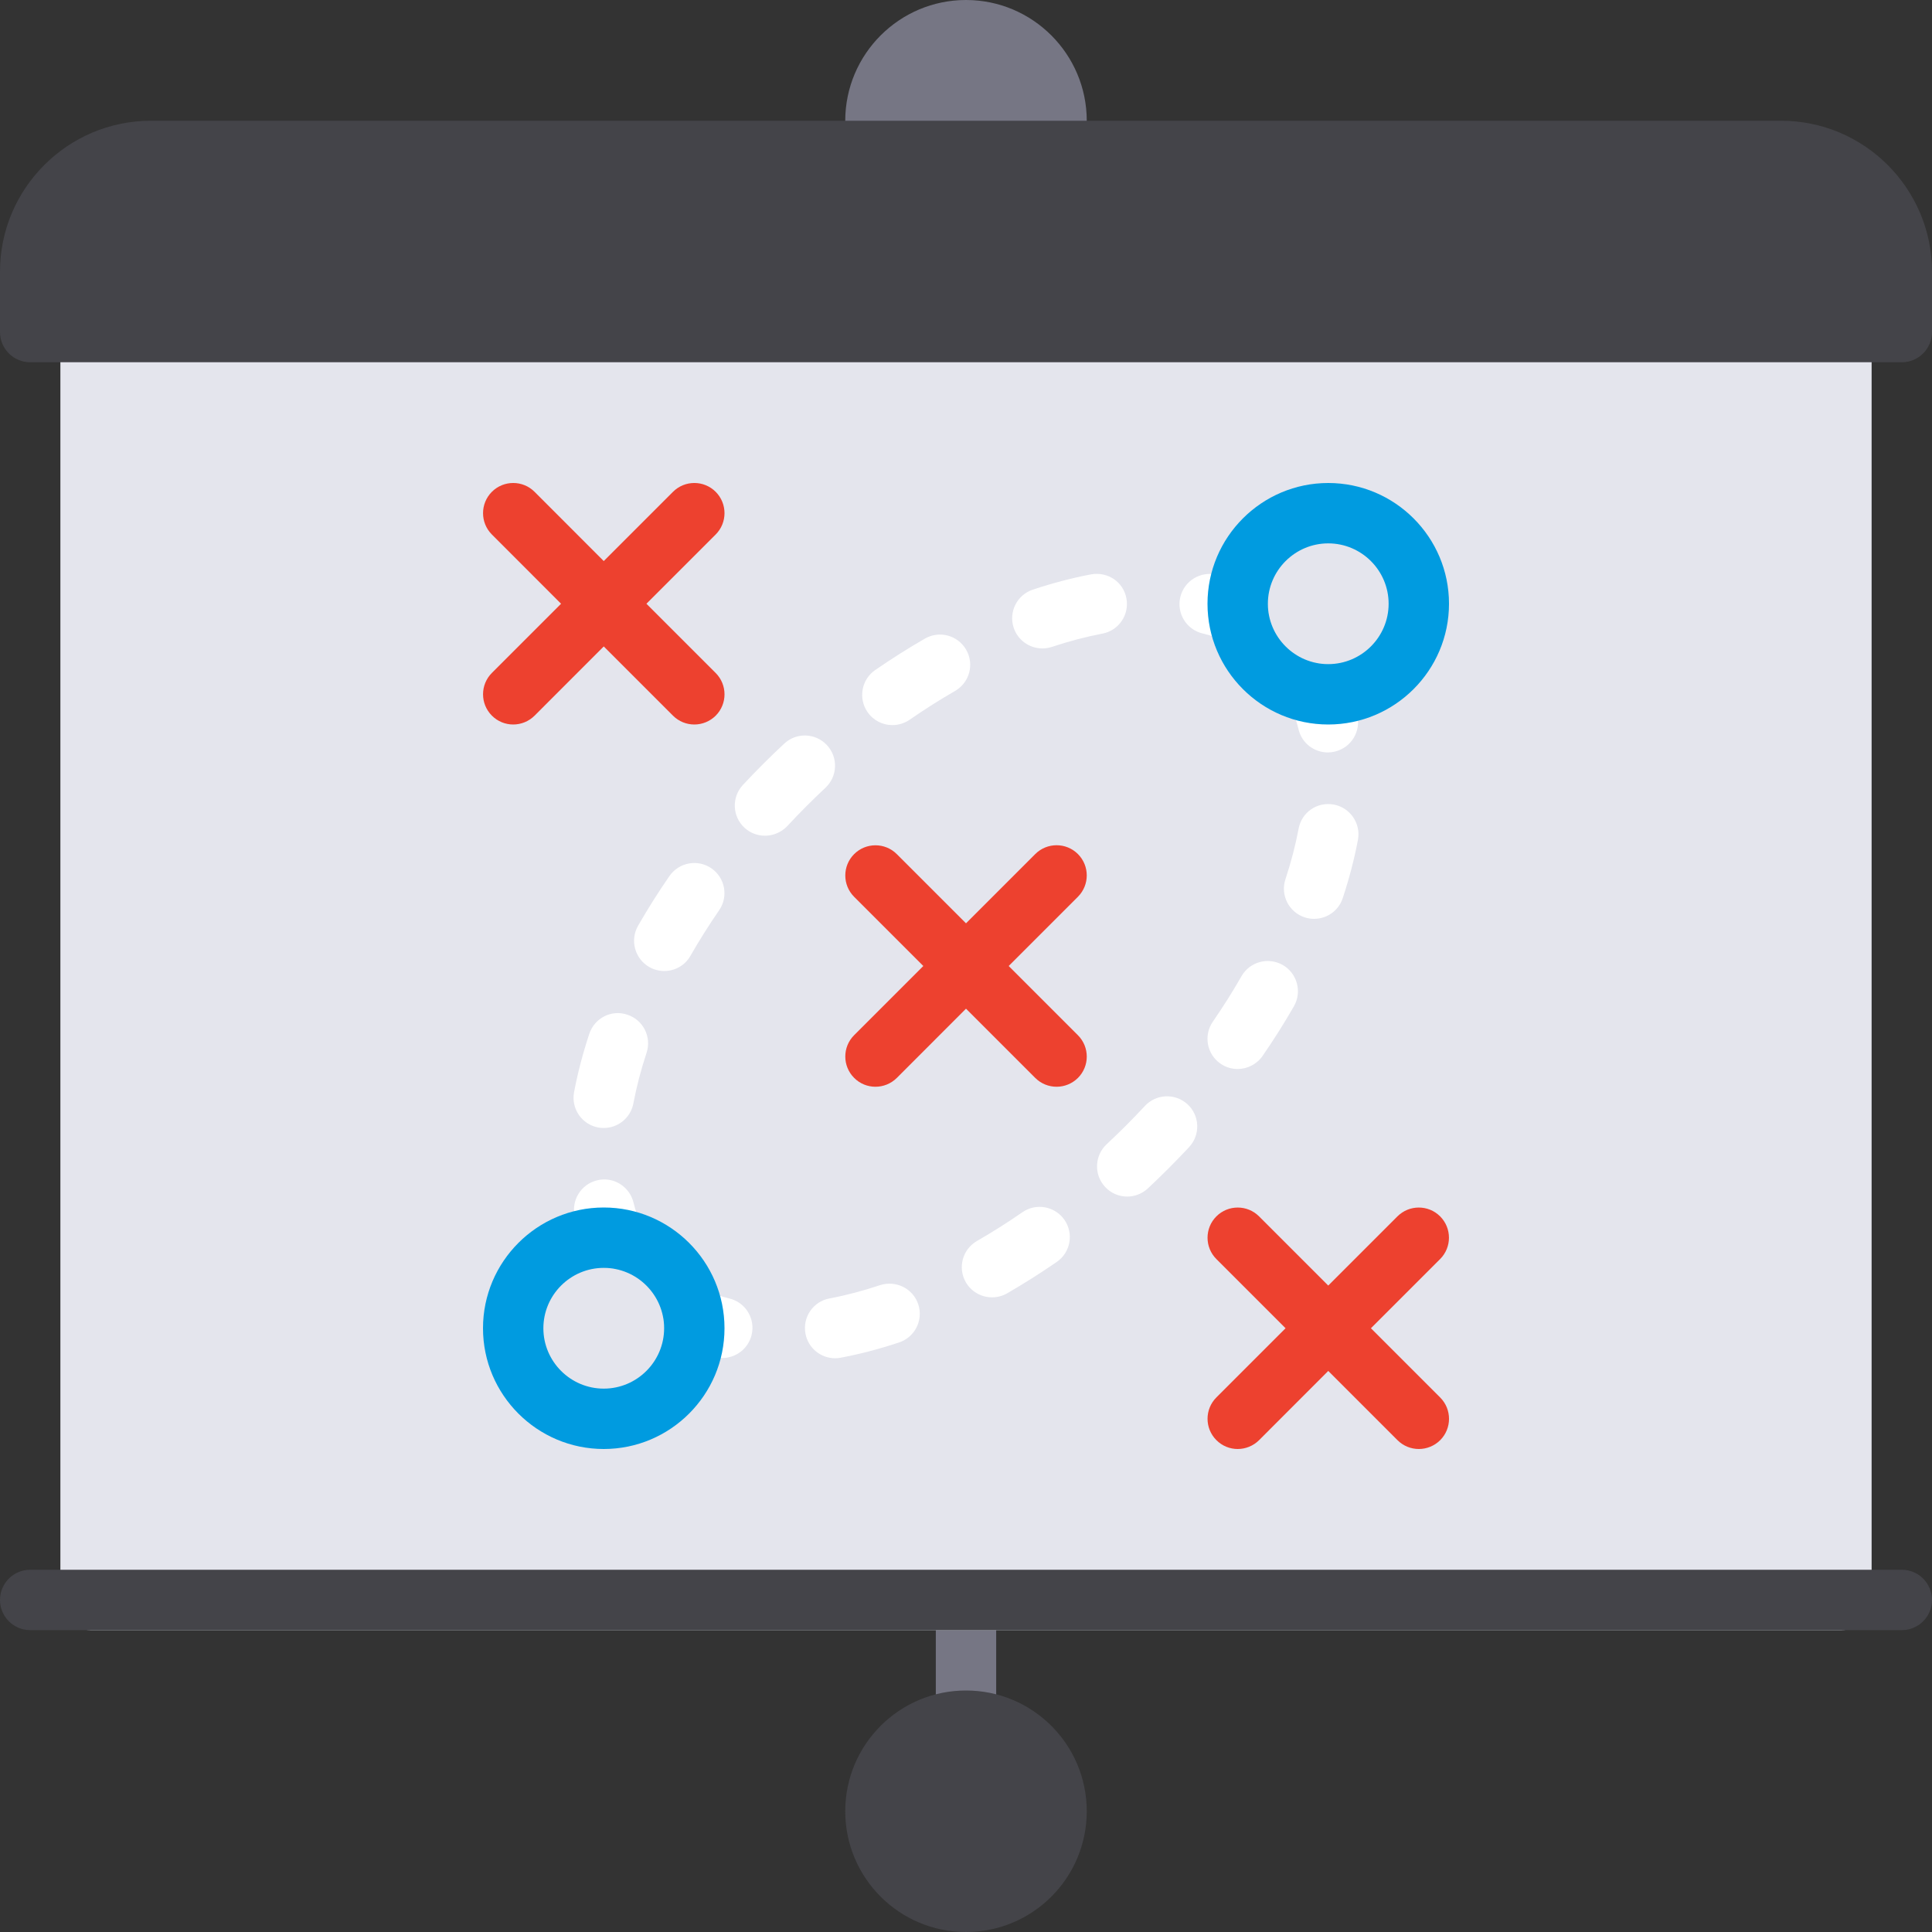 <?xml version="1.0" encoding="utf-8"?>
<!-- Generator: Adobe Illustrator 21.0.0, SVG Export Plug-In . SVG Version: 6.00 Build 0)  -->
<svg version="1.1" id="flat" xmlns="http://www.w3.org/2000/svg" xmlns:xlink="http://www.w3.org/1999/xlink" x="0px" y="0px"
	 viewBox="0 0 32 32" enable-background="new 0 0 32 32" xml:space="preserve">
<rect x="0" y="0" width="32" height="32" fill="#333333" stroke="none"/>
<path fill="#767684" d="M16,29c-0.276,0-0.5-0.224-0.5-0.5v-2c0-0.276,0.224-0.5,0.5-0.5s0.5,0.224,0.5,0.5v2
	C16.5,28.776,16.276,29,16,29z"/>
<path fill="#767684" d="M16,0c-1.103,0-2,0.897-2,2v0.5C14,2.776,14.224,3,14.5,3h3C17.776,3,18,2.776,18,2.5V2
	C18,0.897,17.103,0,16,0z"/>
<path fill="#E4E5ED" d="M30.5,5h-29C1.224,5,1,5.224,1,5.5v21C1,26.776,1.224,27,1.5,27h29c0.276,0,0.5-0.224,0.5-0.5v-21
	C31,5.224,30.776,5,30.5,5z"/>
<g>
	<path fill="#444449" d="M31.5,27h-31C0.224,27,0,26.776,0,26.5S0.224,26,0.5,26h31c0.276,0,0.5,0.224,0.5,0.5S31.776,27,31.5,27z"
		/>
</g>
<path fill="#444449" d="M29.5,2h-27C1.122,2,0,3.122,0,4.5v1C0,5.776,0.224,6,0.5,6h31C31.776,6,32,5.776,32,5.5v-1
	C32,3.122,30.878,2,29.5,2z"/>
<g>
	<path fill="#ED412F" d="M17.854,14.146c-0.195-0.195-0.512-0.195-0.707,0L16,15.293l-1.146-1.146c-0.195-0.195-0.512-0.195-0.707,0
		s-0.195,0.512,0,0.707L15.293,16l-1.146,1.146c-0.195,0.195-0.195,0.512,0,0.707C14.244,17.951,14.372,18,14.5,18
		s0.256-0.049,0.354-0.146L16,16.707l1.146,1.146C17.244,17.951,17.372,18,17.5,18s0.256-0.049,0.354-0.146
		c0.195-0.195,0.195-0.512,0-0.707L16.707,16l1.146-1.146C18.049,14.658,18.049,14.342,17.854,14.146z"/>
	<path fill="#ED412F" d="M22.707,22l1.146-1.146c0.195-0.195,0.195-0.512,0-0.707s-0.512-0.195-0.707,0L22,21.293l-1.146-1.146
		c-0.195-0.195-0.512-0.195-0.707,0s-0.195,0.512,0,0.707L21.293,22l-1.146,1.146c-0.195,0.195-0.195,0.512,0,0.707
		C20.244,23.951,20.372,24,20.5,24s0.256-0.049,0.354-0.146L22,22.707l1.146,1.146C23.244,23.951,23.372,24,23.5,24
		s0.256-0.049,0.354-0.146c0.195-0.195,0.195-0.512,0-0.707L22.707,22z"/>
	<path fill="#ED412F" d="M11.854,8.146c-0.195-0.195-0.512-0.195-0.707,0L10,9.293L8.854,8.146c-0.195-0.195-0.512-0.195-0.707,0
		s-0.195,0.512,0,0.707L9.293,10l-1.146,1.146c-0.195,0.195-0.195,0.512,0,0.707C8.244,11.951,8.372,12,8.5,12
		s0.256-0.049,0.354-0.146L10,10.707l1.146,1.146C11.244,11.951,11.372,12,11.5,12s0.256-0.049,0.354-0.146
		c0.195-0.195,0.195-0.512,0-0.707L10.707,10l1.146-1.146C12.049,8.658,12.049,8.342,11.854,8.146z"/>
</g>
<g>
	<g>
		<path fill="#FFFFFF" d="M21.993,12.463c-0.225,0-0.43-0.153-0.485-0.382c-0.033-0.137-0.076-0.268-0.13-0.393
			c-0.109-0.253,0.008-0.547,0.262-0.657c0.252-0.107,0.548,0.008,0.657,0.262c0.075,0.175,0.136,0.359,0.183,0.551
			c0.065,0.268-0.099,0.539-0.368,0.604C22.072,12.458,22.032,12.463,21.993,12.463z"/>
	</g>
	<g>
		<path fill="#FFFFFF" d="M13.832,22.497c-0.236,0-0.446-0.167-0.491-0.408c-0.051-0.271,0.127-0.533,0.399-0.583
			c0.272-0.051,0.552-0.125,0.837-0.22c0.262-0.084,0.545,0.055,0.632,0.317c0.087,0.262-0.055,0.545-0.317,0.632
			c-0.328,0.109-0.653,0.194-0.968,0.253C13.893,22.494,13.862,22.497,13.832,22.497z M16.431,21.488
			c-0.173,0-0.341-0.09-0.434-0.25c-0.138-0.24-0.055-0.545,0.184-0.683c0.252-0.145,0.504-0.304,0.754-0.477
			c0.227-0.157,0.538-0.1,0.696,0.127c0.157,0.228,0.1,0.539-0.127,0.696c-0.273,0.188-0.549,0.362-0.823,0.521
			C16.602,21.467,16.516,21.488,16.431,21.488z M18.67,19.819c-0.134,0-0.268-0.054-0.366-0.16
			c-0.188-0.202-0.176-0.519,0.026-0.707c0.107-0.1,0.212-0.202,0.317-0.306c0.108-0.109,0.214-0.218,0.317-0.329
			c0.189-0.202,0.505-0.212,0.707-0.025c0.202,0.188,0.213,0.504,0.025,0.707c-0.111,0.119-0.225,0.237-0.342,0.354
			c-0.113,0.113-0.228,0.224-0.343,0.332C18.914,19.774,18.792,19.819,18.67,19.819z M20.499,17.706
			c-0.098,0-0.196-0.028-0.283-0.088c-0.227-0.156-0.285-0.468-0.128-0.695c0.172-0.25,0.331-0.502,0.475-0.754
			c0.137-0.239,0.441-0.323,0.683-0.186c0.239,0.137,0.323,0.443,0.186,0.683c-0.158,0.275-0.331,0.551-0.52,0.824
			C20.814,17.63,20.658,17.706,20.499,17.706z M21.766,15.219c-0.052,0-0.105-0.008-0.157-0.025
			c-0.262-0.086-0.405-0.37-0.318-0.631c0.094-0.285,0.167-0.565,0.218-0.837c0.05-0.271,0.306-0.45,0.583-0.4
			c0.271,0.051,0.45,0.312,0.4,0.583c-0.059,0.314-0.144,0.64-0.252,0.967C22.171,15.086,21.976,15.219,21.766,15.219z"/>
	</g>
	<g>
		<path fill="#FFFFFF" d="M11.963,22.493c-0.039,0-0.079-0.004-0.119-0.014c-0.192-0.047-0.376-0.108-0.551-0.183
			c-0.254-0.109-0.371-0.403-0.262-0.657c0.11-0.254,0.406-0.37,0.657-0.262c0.125,0.054,0.256,0.097,0.393,0.13
			c0.269,0.065,0.433,0.336,0.368,0.604C12.393,22.34,12.188,22.493,11.963,22.493z"/>
	</g>
</g>
<g>
	<g>
		<path fill="#FFFFFF" d="M10.163,21.009c-0.193,0-0.378-0.113-0.459-0.303c-0.075-0.175-0.136-0.359-0.183-0.552
			c-0.065-0.268,0.1-0.539,0.368-0.604c0.265-0.068,0.538,0.099,0.604,0.368c0.033,0.137,0.076,0.268,0.13,0.393
			c0.109,0.253-0.008,0.547-0.262,0.657C10.296,20.996,10.229,21.009,10.163,21.009z"/>
	</g>
	<g>
		<path fill="#FFFFFF" d="M10,18.683c-0.03,0-0.061-0.003-0.092-0.008c-0.271-0.051-0.45-0.312-0.4-0.583
			c0.059-0.314,0.144-0.64,0.252-0.967c0.086-0.262,0.368-0.409,0.632-0.318c0.262,0.086,0.404,0.37,0.317,0.631
			c-0.094,0.285-0.167,0.565-0.218,0.837C10.446,18.515,10.236,18.683,10,18.683z M11.002,16.083c-0.084,0-0.169-0.021-0.248-0.066
			c-0.239-0.137-0.323-0.443-0.186-0.683c0.158-0.275,0.331-0.551,0.52-0.824c0.157-0.226,0.467-0.285,0.695-0.128
			c0.227,0.156,0.285,0.468,0.128,0.695c-0.172,0.25-0.331,0.502-0.475,0.754C11.345,15.993,11.176,16.083,11.002,16.083z
			 M12.67,13.842c-0.122,0-0.244-0.044-0.34-0.133c-0.202-0.188-0.214-0.504-0.026-0.707c0.111-0.12,0.226-0.238,0.343-0.355
			c0.113-0.113,0.227-0.223,0.342-0.33c0.202-0.189,0.518-0.178,0.707,0.024s0.178,0.518-0.024,0.707
			c-0.107,0.1-0.212,0.202-0.317,0.307c-0.108,0.108-0.214,0.218-0.316,0.329C12.938,13.788,12.805,13.842,12.67,13.842z
			 M14.781,12.01c-0.159,0-0.315-0.075-0.412-0.216c-0.157-0.228-0.1-0.539,0.127-0.696c0.273-0.188,0.548-0.362,0.824-0.521
			c0.24-0.138,0.545-0.055,0.683,0.185c0.138,0.24,0.055,0.545-0.185,0.683c-0.252,0.145-0.503,0.304-0.753,0.477
			C14.978,11.981,14.878,12.01,14.781,12.01z M17.265,10.74c-0.209,0-0.405-0.132-0.475-0.342c-0.087-0.262,0.055-0.545,0.317-0.632
			c0.329-0.109,0.652-0.194,0.966-0.253c0.278-0.048,0.534,0.127,0.584,0.398c0.051,0.271-0.127,0.533-0.398,0.584
			c-0.272,0.052-0.553,0.125-0.837,0.22C17.37,10.732,17.317,10.74,17.265,10.74z"/>
	</g>
	<g>
		<path fill="#FFFFFF" d="M20.508,10.663c-0.065,0-0.133-0.013-0.197-0.041c-0.125-0.054-0.256-0.097-0.393-0.13
			c-0.269-0.065-0.433-0.336-0.368-0.604c0.065-0.268,0.335-0.433,0.604-0.368c0.192,0.047,0.376,0.107,0.551,0.183
			c0.254,0.109,0.371,0.403,0.262,0.657C20.887,10.55,20.702,10.663,20.508,10.663z"/>
	</g>
</g>
<g>
	<path fill="#009BE0" d="M22,12c-1.103,0-2-0.897-2-2s0.897-2,2-2s2,0.897,2,2S23.103,12,22,12z M22,9c-0.551,0-1,0.449-1,1
		s0.449,1,1,1s1-0.449,1-1S22.551,9,22,9z"/>
</g>
<g>
	<path fill="#009BE0" d="M10,24c-1.103,0-2-0.897-2-2s0.897-2,2-2s2,0.897,2,2S11.103,24,10,24z M10,21c-0.551,0-1,0.449-1,1
		s0.449,1,1,1s1-0.449,1-1S10.551,21,10,21z"/>
</g>
<circle fill="#444449" cx="16" cy="30" r="2"/>
</svg>
